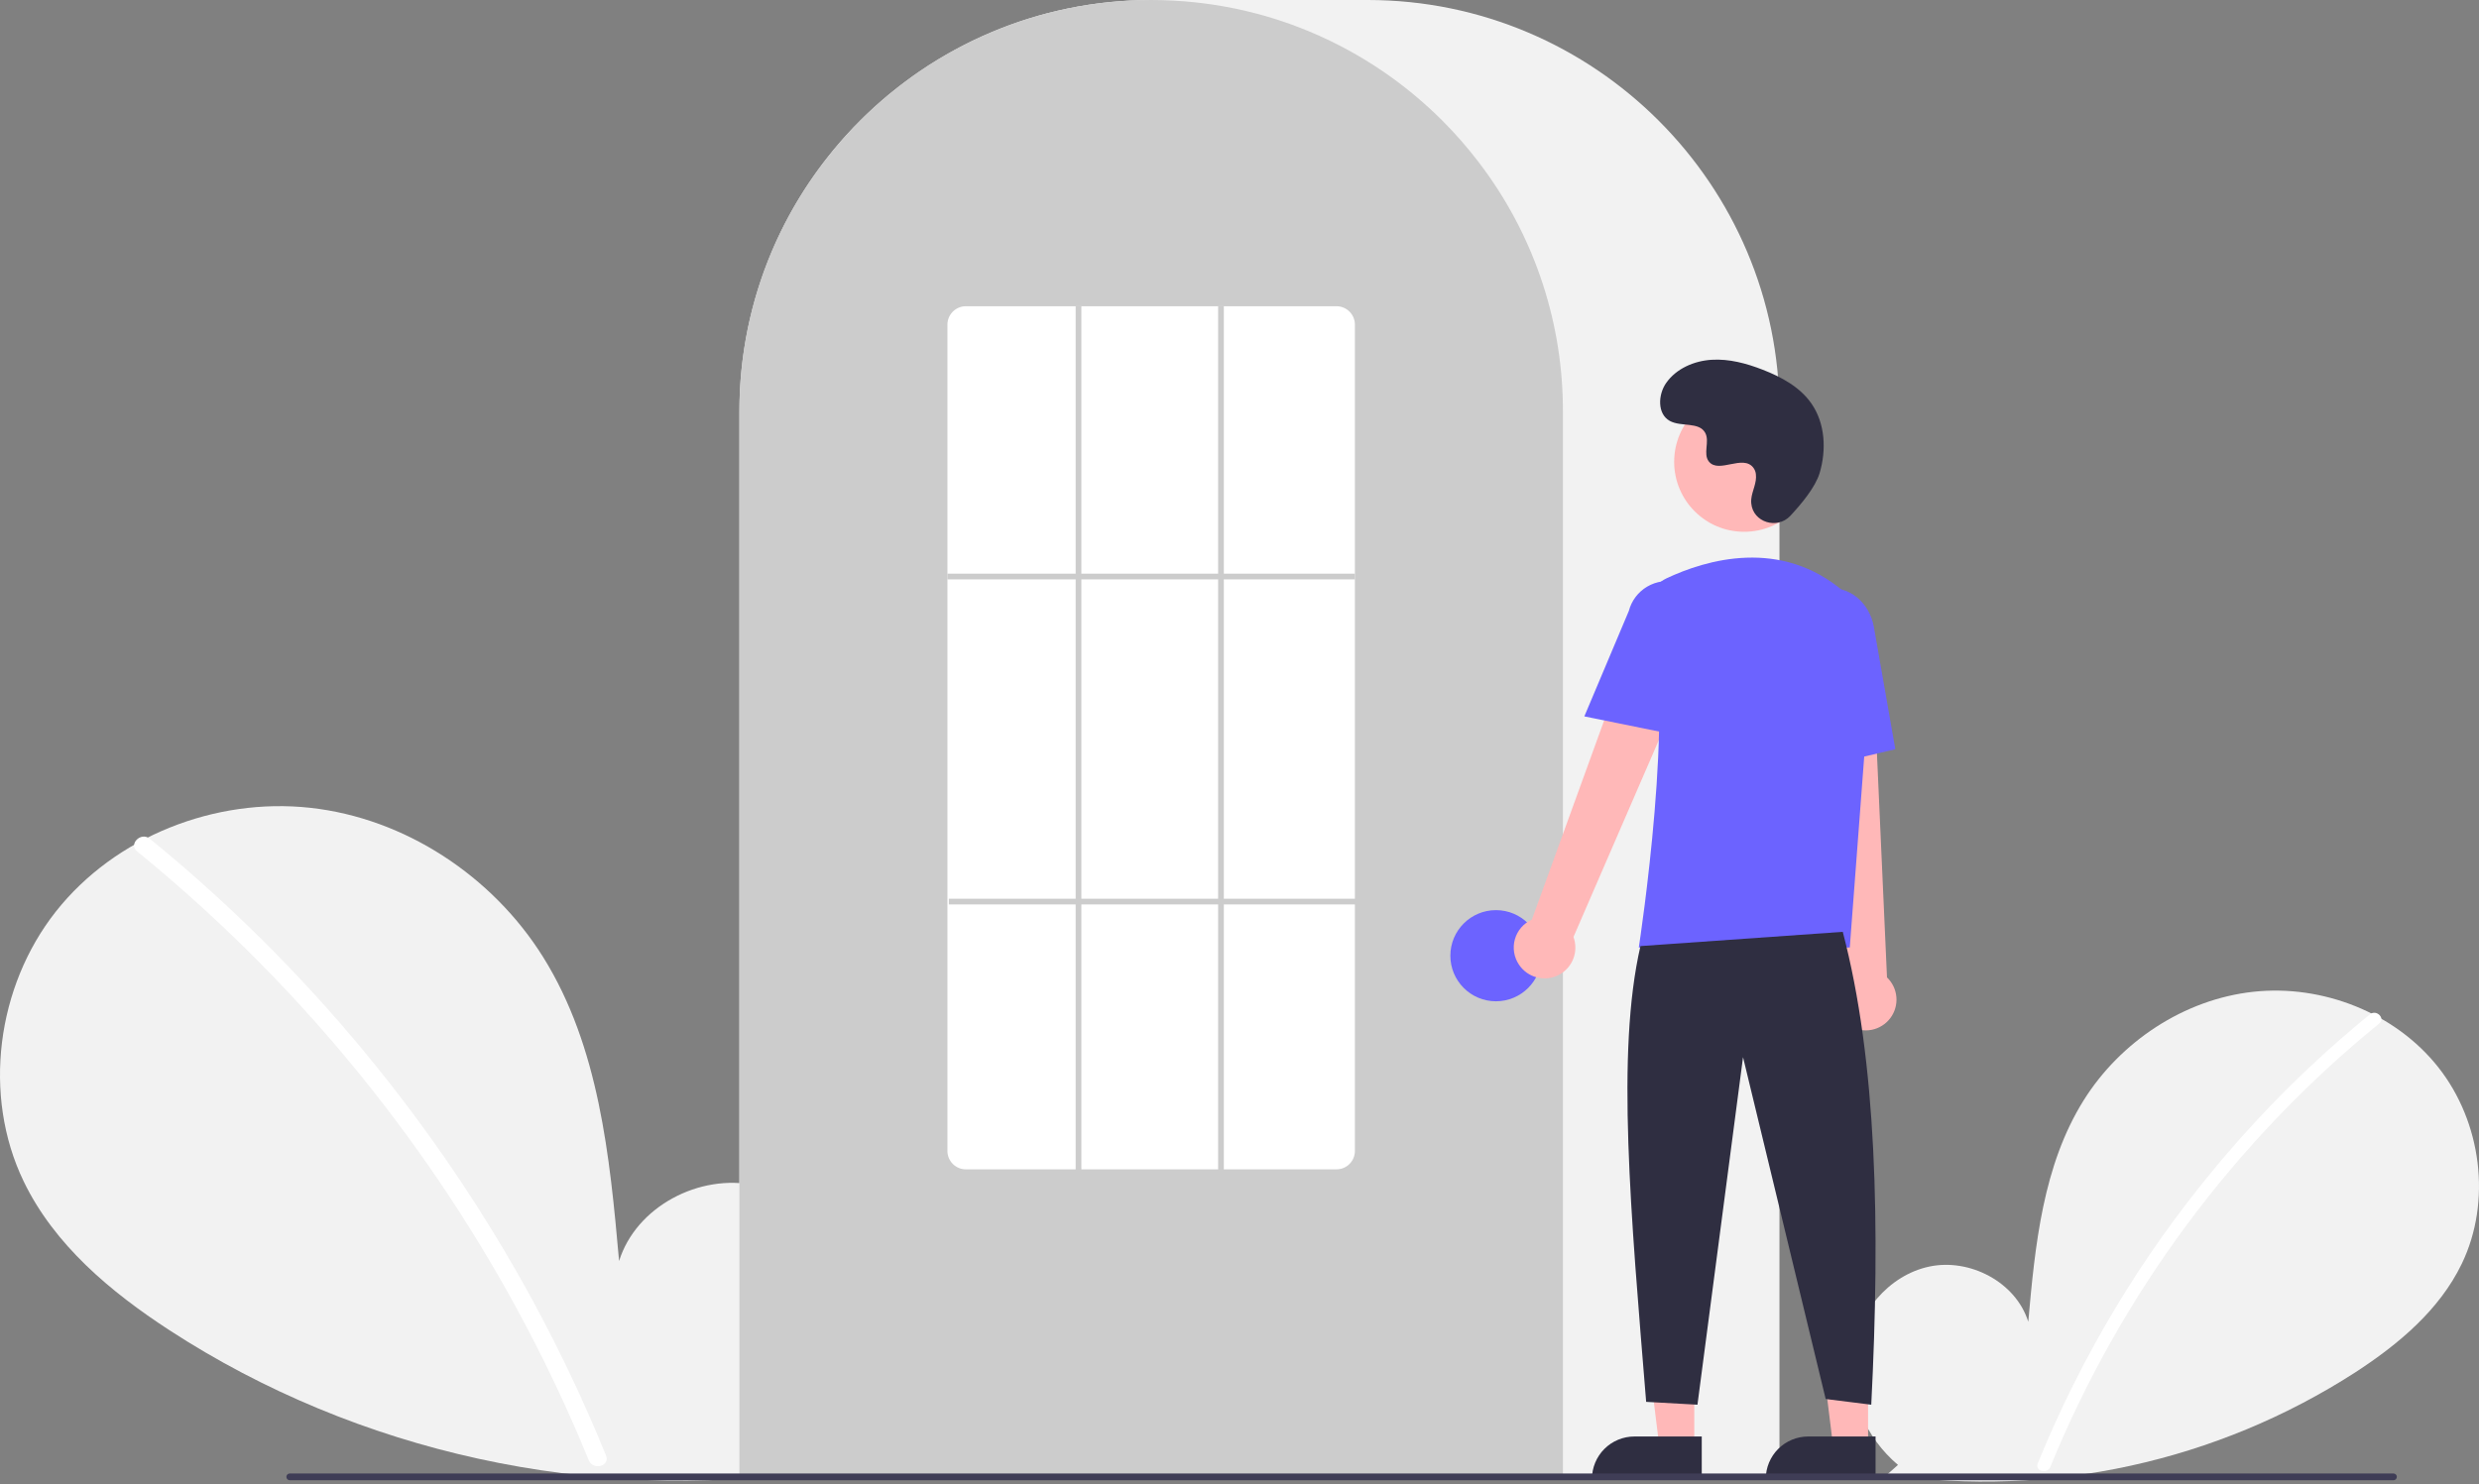 <svg width="733" height="439" viewBox="0 0 733 439" fill="none" xmlns="http://www.w3.org/2000/svg">
<rect x="0" y="0" width="733" height="439" fill="#808080" stroke="none"/>
<g clip-path="url(#clip0_37_199)">
<path d="M561.202 433.276C551.818 425.346 546.117 412.82 547.612 400.625C549.107 388.43 558.366 377.22 570.376 374.63C582.386 372.04 596.077 379.209 599.724 390.941C601.732 368.322 604.045 344.755 616.071 325.493C626.96 308.052 645.82 295.572 666.259 293.339C686.699 291.107 708.22 299.539 720.967 315.672C733.715 331.805 736.836 355.259 727.908 373.781C721.331 387.425 709.214 397.579 696.518 405.84C655.494 432.31 606.29 443.074 557.961 436.152L561.202 433.276Z" fill="#F2F2F2"/>
<path d="M700.755 300.007C683.89 313.744 668.417 329.107 654.562 345.876C632.879 372.028 615.332 401.35 602.534 432.82C601.597 435.116 605.325 436.115 606.252 433.845C627.192 382.7 660.621 337.622 703.481 302.733C705.406 301.165 702.664 298.452 700.755 300.007Z" fill="white"/>
<path d="M235.965 431.121C248.854 420.23 256.683 403.025 254.63 386.275C252.577 369.526 239.86 354.128 223.364 350.571C206.868 347.014 188.064 356.86 183.054 372.974C180.297 341.907 177.119 309.538 160.602 283.082C145.646 259.126 119.742 241.985 91.668 238.918C63.594 235.852 34.036 247.434 16.527 269.592C-0.982 291.751 -5.269 323.965 6.994 349.404C16.028 368.145 32.67 382.092 50.108 393.438C105.74 429.638 174.751 444.735 240.416 435.072" fill="#F2F2F2"/>
<path d="M44.289 248.076C67.454 266.944 88.704 288.046 107.735 311.077C126.768 334.085 143.524 358.885 157.769 385.128C165.731 399.849 172.884 414.994 179.195 430.495C180.482 433.648 175.361 435.021 174.089 431.902C162.91 404.574 149.081 378.408 132.797 353.777C116.594 329.236 98.047 306.325 77.419 285.365C65.752 273.516 53.442 262.318 40.545 251.82C37.901 249.668 41.667 245.941 44.289 248.076Z" fill="white"/>
<path d="M526.159 437.272H218.636V121.745C218.636 54.615 273.251 0 340.381 0H404.414C471.545 0 526.159 54.615 526.159 121.745V437.272Z" fill="#F2F2F2"/>
<path d="M462.127 437.272H218.636V121.745C218.569 96.022 226.714 70.95 241.886 50.177C242.446 49.415 243.004 48.663 243.579 47.918C250.917 38.293 259.651 29.817 269.49 22.768C270.046 22.364 270.604 21.967 271.17 21.569C279.404 15.872 288.31 11.214 297.686 7.702C298.243 7.491 298.81 7.28 299.377 7.077C307.857 4.05 316.648 1.977 325.587 0.896C326.141 0.82 326.71 0.761 327.279 0.702C335.99 -0.23 344.775 -0.23 353.486 0.702C354.053 0.761 354.622 0.82 355.183 0.897C364.12 1.978 372.908 4.051 381.386 7.077C381.953 7.28 382.52 7.491 383.078 7.703C392.339 11.17 401.141 15.758 409.287 21.365C409.852 21.754 410.419 22.151 410.977 22.548C416.492 26.485 421.673 30.871 426.466 35.661C430.309 39.504 433.891 43.599 437.186 47.921C437.76 48.663 438.318 49.415 438.876 50.176C454.048 70.949 462.194 96.022 462.127 121.745V437.272Z" fill="#CCCCCC"/>
<path d="M442.328 296.149C449.773 296.149 455.808 290.114 455.808 282.668C455.808 275.223 449.773 269.188 442.328 269.188C434.883 269.188 428.847 275.223 428.847 282.668C428.847 290.114 434.883 296.149 442.328 296.149Z" fill="#6C63FF"/>
<path d="M500.967 427.822H490.637L485.723 387.98L500.968 387.981L500.967 427.822Z" fill="#FFB8B8"/>
<path d="M483.259 424.87H503.18V437.413H470.716C470.716 435.766 471.041 434.135 471.671 432.613C472.302 431.091 473.225 429.709 474.39 428.544C475.555 427.379 476.937 426.455 478.459 425.825C479.981 425.195 481.612 424.87 483.259 424.87Z" fill="#2F2E41"/>
<path d="M552.361 427.822H542.032L537.117 387.98L552.363 387.981L552.361 427.822Z" fill="#FFB8B8"/>
<path d="M534.653 424.87H554.574V437.413H522.111C522.111 435.766 522.435 434.135 523.066 432.613C523.696 431.091 524.62 429.709 525.784 428.544C526.949 427.379 528.332 426.455 529.854 425.825C531.375 425.195 533.006 424.87 534.653 424.87Z" fill="#2F2E41"/>
<path d="M449.15 285.339C448.407 284.244 447.913 283 447.703 281.693C447.493 280.387 447.572 279.05 447.934 277.778C448.296 276.505 448.933 275.327 449.8 274.327C450.667 273.328 451.742 272.53 452.95 271.991L488.063 175.212L505.341 184.641L465.25 277.126C466.021 279.216 465.999 281.516 465.188 283.591C464.376 285.666 462.832 287.371 460.848 288.383C458.863 289.396 456.576 289.645 454.42 289.084C452.264 288.523 450.389 287.19 449.15 285.339Z" fill="#FFB8B8"/>
<path d="M547.085 303.524C545.937 302.866 544.947 301.964 544.185 300.882C543.424 299.8 542.909 298.564 542.676 297.262C542.444 295.959 542.5 294.621 542.84 293.343C543.181 292.064 543.798 290.876 544.647 289.861L533.77 187.486L553.432 188.384L557.953 289.084C559.563 290.624 560.551 292.701 560.732 294.921C560.913 297.142 560.272 299.351 558.933 301.131C557.593 302.911 555.647 304.138 553.463 304.579C551.28 305.02 549.01 304.645 547.085 303.524Z" fill="#FFB8B8"/>
<path d="M515.717 157.286C527.145 157.286 536.41 148.022 536.41 136.593C536.41 125.164 527.145 115.9 515.717 115.9C504.288 115.9 495.023 125.164 495.023 136.593C495.023 148.022 504.288 157.286 515.717 157.286Z" fill="#FFB8B8"/>
<path d="M546.952 280.241H484.566L484.641 279.755C484.753 279.03 495.76 206.928 487.642 183.34C486.827 181.022 486.899 178.484 487.843 176.216C488.787 173.947 490.537 172.108 492.755 171.053C504.358 165.589 526.632 158.86 545.431 175.189C548.197 177.631 550.357 180.684 551.74 184.105C553.124 187.526 553.692 191.222 553.4 194.901L546.952 280.241Z" fill="#6C63FF"/>
<path d="M496.548 217.583L468.461 211.885L481.626 180.687C482.414 177.665 484.369 175.079 487.06 173.496C489.752 171.913 492.962 171.463 495.986 172.243C499.01 173.024 501.6 174.972 503.189 177.66C504.779 180.348 505.237 183.557 504.464 186.582L496.548 217.583Z" fill="#6C63FF"/>
<path d="M532.521 228.164L530.832 189.457C529.552 182.18 533.717 175.302 540.123 174.178C546.531 173.057 552.788 178.104 554.074 185.434L560.421 221.602L532.521 228.164Z" fill="#6C63FF"/>
<path d="M544.877 275.607C554.915 313.838 556.01 362.446 553.302 415.467L539.822 413.782L515.388 312.678L501.908 415.467L486.742 414.624C482.212 358.992 477.8 311.233 485.057 279.819L544.877 275.607Z" fill="#2F2E41"/>
<path d="M529.352 152.585C525.491 156.698 518.322 154.49 517.819 148.872C517.779 148.436 517.782 147.997 517.827 147.561C518.087 145.073 519.525 142.814 519.18 140.186C519.102 139.532 518.859 138.909 518.473 138.376C515.396 134.256 508.175 140.218 505.272 136.489C503.491 134.202 505.584 130.602 504.218 128.047C502.415 124.673 497.074 126.337 493.725 124.49C489.999 122.435 490.222 116.718 492.675 113.24C495.666 108.999 500.911 106.736 506.091 106.41C511.27 106.084 516.414 107.484 521.25 109.368C526.744 111.51 532.192 114.469 535.573 119.3C539.685 125.175 540.081 133.073 538.024 139.943C536.773 144.122 532.504 149.227 529.352 152.585Z" fill="#2F2E41"/>
<path d="M707.709 437.815H85.675C85.409 437.814 85.155 437.708 84.967 437.52C84.78 437.332 84.674 437.077 84.674 436.811C84.674 436.546 84.78 436.291 84.967 436.103C85.155 435.915 85.409 435.809 85.675 435.808H707.709C707.974 435.809 708.229 435.915 708.416 436.103C708.604 436.291 708.709 436.546 708.709 436.811C708.709 437.077 708.604 437.332 708.416 437.52C708.229 437.708 707.974 437.814 707.709 437.815Z" fill="#3F3D56"/>
<path d="M395.146 345.858H285.617C284.175 345.866 282.788 345.301 281.762 344.288C280.735 343.275 280.152 341.895 280.141 340.453V95.977C280.152 94.534 280.735 93.155 281.762 92.142C282.788 91.129 284.175 90.564 285.617 90.572H395.146C396.589 90.564 397.975 91.129 399.002 92.142C400.029 93.155 400.611 94.534 400.622 95.977V340.453C400.611 341.895 400.029 343.275 399.002 344.288C397.975 345.301 396.589 345.866 395.146 345.858Z" fill="white"/>
<path d="M400.622 169.677H280.141V171.362H400.622V169.677Z" fill="#CCCCCC"/>
<path d="M401.044 265.818H280.562V267.503H401.044V265.818Z" fill="#CCCCCC"/>
<path d="M319.74 90.572H318.055V346.701H319.74V90.572Z" fill="#CCCCCC"/>
<path d="M361.866 90.572H360.181V346.701H361.866V90.572Z" fill="#CCCCCC"/>
</g>
<defs>
<clipPath id="clip0_37_199">
<rect width="733" height="438.232" fill="white"/>
</clipPath>
</defs>
</svg>
